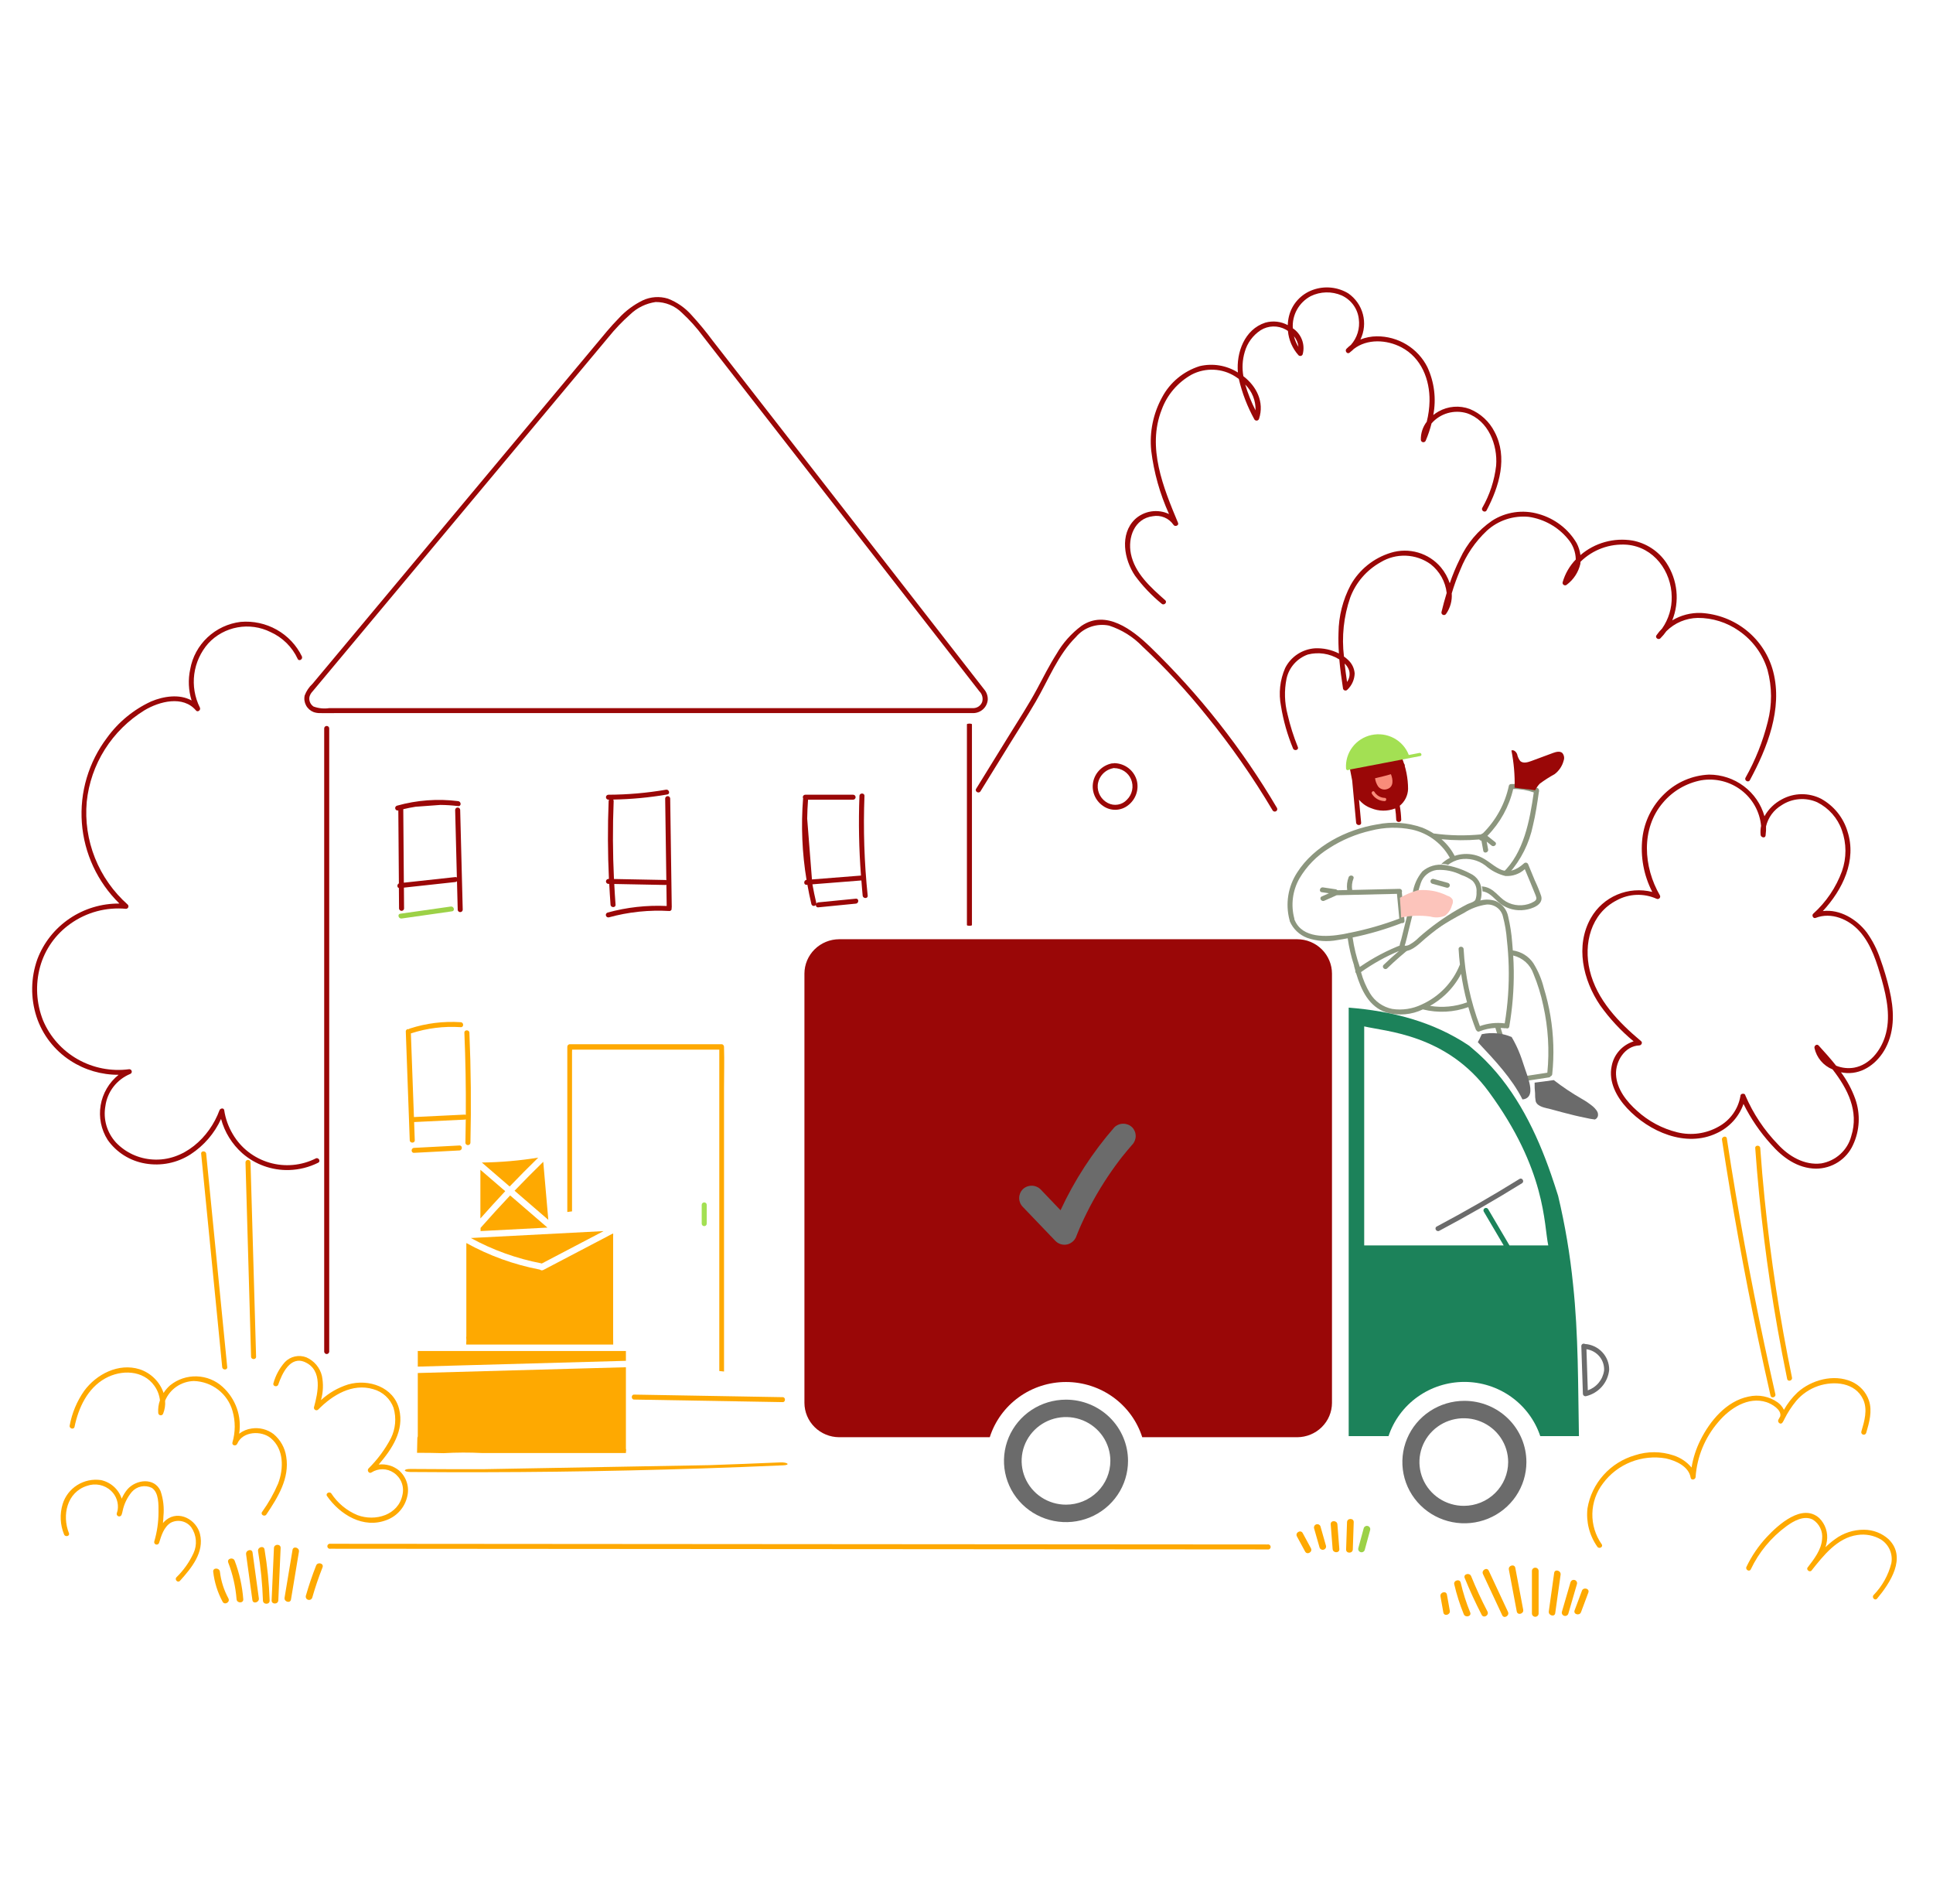 <svg width="333" height="328" viewBox="0 0 333 328" fill="none" xmlns="http://www.w3.org/2000/svg">
<path d="M42.393 267.698L43.48 275.593C43.58 276.316 44.692 276.009 44.593 275.29L43.506 267.395C43.407 266.673 42.295 266.98 42.399 267.698H42.393Z" fill="#FEA901"/>
<path d="M44.459 267.172C44.922 269.986 45.202 272.825 45.298 275.674C45.322 276.406 46.476 276.409 46.452 275.674C46.349 272.724 46.055 269.783 45.572 266.87C45.453 266.148 44.341 266.454 44.459 267.172Z" fill="#FEA901"/>
<path d="M47.193 266.622L46.793 275.637C46.761 276.369 47.914 276.367 47.947 275.637L48.346 266.622C48.379 265.889 47.225 265.891 47.193 266.622Z" fill="#FEA901"/>
<path d="M50.391 266.953L49.023 275.182C48.903 275.899 50.02 276.208 50.13 275.485L51.499 267.256C51.619 266.538 50.502 266.23 50.392 266.953H50.391Z" fill="#FEA901"/>
<path d="M54.457 269.644C53.778 271.367 53.184 273.12 52.675 274.901C52.65 275.041 52.678 275.185 52.755 275.305C52.831 275.426 52.951 275.513 53.089 275.551C53.228 275.589 53.376 275.575 53.505 275.51C53.633 275.446 53.732 275.337 53.783 275.204C54.291 273.424 54.885 271.672 55.565 269.947C55.835 269.263 54.719 268.963 54.458 269.644H54.457Z" fill="#FEA901"/>
<path d="M39.314 269.117C40.096 271.147 40.581 273.276 40.754 275.441C40.81 276.168 41.966 276.174 41.908 275.441C41.736 273.175 41.239 270.944 40.429 268.816C40.169 268.136 39.054 268.43 39.322 269.117H39.314Z" fill="#FEA901"/>
<path d="M36.729 270.709C36.935 272.517 37.484 274.27 38.349 275.876C38.698 276.524 39.695 275.949 39.346 275.301C38.573 273.874 38.077 272.317 37.884 270.709C37.799 269.99 36.644 269.981 36.73 270.709H36.729Z" fill="#FEA901"/>
<path d="M252.324 271.783C253.202 273.942 254.176 276.059 255.249 278.133C255.588 278.789 256.578 278.21 256.246 277.558C255.212 275.575 254.276 273.55 253.438 271.48C253.164 270.808 252.048 271.102 252.324 271.783Z" fill="#FEA901"/>
<path d="M255.471 271.106L258.785 278.201C259.095 278.866 260.09 278.287 259.782 277.626L256.469 270.531C256.158 269.866 255.163 270.444 255.472 271.106H255.471Z" fill="#FEA901"/>
<path d="M259.933 270.34L261.295 277.556C261.43 278.275 262.544 277.97 262.403 277.253L261.042 270.037C260.905 269.318 259.793 269.623 259.934 270.34H259.933Z" fill="#FEA901"/>
<path d="M263.906 270.555V277.925C263.913 278.072 263.976 278.21 264.084 278.312C264.191 278.413 264.334 278.47 264.483 278.47C264.631 278.47 264.774 278.413 264.882 278.312C264.989 278.21 265.053 278.072 265.059 277.925V270.554C265.053 270.408 264.989 270.269 264.882 270.168C264.774 270.066 264.631 270.01 264.483 270.01C264.334 270.01 264.191 270.066 264.084 270.168C263.976 270.269 263.913 270.408 263.906 270.554V270.555Z" fill="#FEA901"/>
<path d="M267.738 270.914L266.813 277.538C266.713 278.256 267.825 278.565 267.921 277.841L268.847 271.217C268.947 270.499 267.836 270.189 267.739 270.914H267.738Z" fill="#FEA901"/>
<path d="M270.567 272.466L269.072 277.605C269.031 277.751 269.051 277.906 269.127 278.038C269.203 278.169 269.328 278.265 269.476 278.305C269.623 278.345 269.781 278.326 269.914 278.251C270.047 278.176 270.145 278.052 270.185 277.907L271.68 272.768C271.703 272.629 271.673 272.487 271.596 272.369C271.519 272.251 271.401 272.165 271.264 272.127C271.127 272.09 270.98 272.103 270.853 272.166C270.725 272.228 270.626 272.335 270.573 272.465L270.567 272.466Z" fill="#FEA901"/>
<path d="M272.52 273.989L271.257 277.369C271 278.057 272.115 278.353 272.365 277.671L273.628 274.292C273.885 273.603 272.769 273.308 272.515 273.989H272.52Z" fill="#FEA901"/>
<path d="M250.532 272.896C250.937 274.644 251.483 276.358 252.163 278.021C252.439 278.691 253.556 278.398 253.271 277.718C252.589 276.055 252.044 274.342 251.639 272.593C251.473 271.878 250.361 272.181 250.526 272.896H250.532Z" fill="#FEA901"/>
<path d="M248.151 274.954L248.647 277.727C248.776 278.448 249.888 278.143 249.76 277.425L249.264 274.651C249.135 273.93 248.022 274.235 248.156 274.954H248.151Z" fill="#FEA901"/>
<path d="M223.422 264.627L224.835 267.234C225.187 267.881 226.182 267.306 225.832 266.66L224.419 264.053C224.068 263.406 223.072 263.981 223.422 264.627Z" fill="#FEA901"/>
<path d="M226.363 263.18L227.329 266.569C227.379 266.702 227.479 266.811 227.607 266.875C227.736 266.94 227.884 266.954 228.022 266.916C228.161 266.878 228.28 266.791 228.357 266.67C228.434 266.55 228.462 266.406 228.436 266.266L227.471 262.877C227.419 262.746 227.319 262.64 227.191 262.577C227.064 262.515 226.917 262.501 226.78 262.539C226.643 262.576 226.525 262.662 226.448 262.781C226.371 262.899 226.341 263.041 226.364 263.18H226.363Z" fill="#FEA901"/>
<path d="M229.242 262.548L229.574 266.805C229.631 267.531 230.785 267.536 230.728 266.805L230.396 262.548C230.34 261.821 229.185 261.815 229.242 262.548Z" fill="#FEA901"/>
<path d="M232.054 262.17L231.896 266.872C231.872 267.605 233.025 267.604 233.05 266.872L233.207 262.17C233.233 261.437 232.079 261.438 232.054 262.17Z" fill="#FEA901"/>
<path d="M234.943 263.165L233.986 266.692C233.96 266.832 233.988 266.977 234.065 267.097C234.141 267.217 234.261 267.305 234.399 267.343C234.538 267.381 234.686 267.366 234.815 267.302C234.943 267.238 235.042 267.128 235.093 266.995L236.051 263.468C236.074 263.33 236.044 263.187 235.967 263.069C235.89 262.951 235.772 262.865 235.635 262.827C235.498 262.79 235.351 262.804 235.224 262.866C235.096 262.928 234.997 263.035 234.944 263.165H234.943Z" fill="#9CD147"/>
<path d="M219.994 139.169C213.992 128.975 206.628 119.624 198.099 111.369C195.088 108.482 190.54 104.936 186.325 107.782C184.57 109.085 183.103 110.729 182.016 112.613C180.772 114.57 179.735 116.644 178.641 118.684C177.177 121.409 175.472 124.007 173.848 126.64C171.951 129.712 170.056 132.784 168.161 135.856C167.87 136.328 168.618 136.757 168.908 136.294L173.858 128.271C175.391 125.787 176.982 123.328 178.451 120.806C180.625 117.074 182.243 112.799 185.365 109.699C186.047 108.895 186.937 108.29 187.941 107.948C188.944 107.605 190.023 107.537 191.062 107.752C193.252 108.462 195.228 109.698 196.813 111.349C200.793 115.076 204.498 119.079 207.898 123.328C212.081 128.469 215.874 133.907 219.247 139.599C219.309 139.689 219.403 139.752 219.51 139.776C219.617 139.8 219.729 139.783 219.824 139.728C219.919 139.674 219.989 139.586 220.021 139.482C220.052 139.378 220.043 139.266 219.994 139.169Z" fill="#9A0707"/>
<path d="M55.849 125.441V232.807C55.855 232.916 55.903 233.019 55.983 233.095C56.064 233.17 56.171 233.213 56.282 233.213C56.393 233.213 56.5 233.17 56.58 233.095C56.661 233.019 56.709 232.916 56.714 232.807V125.441C56.709 125.332 56.661 125.229 56.58 125.153C56.5 125.078 56.393 125.035 56.282 125.035C56.171 125.035 56.064 125.078 55.983 125.153C55.903 125.229 55.855 125.332 55.849 125.441Z" fill="#9A0707"/>
<path d="M166.572 124.759V159.326C166.572 159.5 167.438 159.5 167.438 159.326V124.759C167.438 124.585 166.572 124.584 166.572 124.759Z" fill="#9A0707"/>
<path d="M169.53 118.721C168.852 117.846 168.167 116.971 167.486 116.097L159.379 105.685L143.096 84.772L126.878 63.947L122.789 58.699C121.653 57.164 120.435 55.688 119.142 54.279C118.036 53.019 116.636 52.043 115.064 51.436C113.627 50.993 112.075 51.101 110.716 51.739C109.151 52.505 107.746 53.556 106.576 54.836C105.192 56.238 103.955 57.773 102.699 59.282L94.149 69.516C88.498 76.281 82.847 83.045 77.196 89.809L60.249 110.101L55.973 115.219L53.836 117.777C53.235 118.335 52.773 119.023 52.488 119.787C52.358 120.368 52.442 120.977 52.727 121.502C53.011 122.028 53.476 122.436 54.038 122.652C54.395 122.771 54.77 122.828 55.146 122.823C56.032 122.837 56.907 122.823 57.788 122.823H167.667C168.299 122.815 168.905 122.574 169.366 122.148C169.827 121.722 170.111 121.141 170.161 120.519C170.188 119.863 169.963 119.22 169.53 118.721ZM169.198 120.907C169.081 121.217 168.872 121.484 168.598 121.674C168.324 121.863 167.997 121.966 167.663 121.968H56.693C55.79 122.101 54.868 122.005 54.012 121.691C53.741 121.511 53.53 121.255 53.406 120.956C53.281 120.658 53.249 120.33 53.313 120.013C53.41 119.665 53.594 119.346 53.848 119.086C54.217 118.644 54.586 118.203 54.955 117.762L59.083 112.821L67.411 102.852L83.995 83.003L100.653 63.064C102.036 61.408 103.413 59.748 104.803 58.096C105.95 56.674 107.215 55.349 108.587 54.135C109.78 52.992 111.309 52.252 112.955 52.019C113.787 52.014 114.611 52.173 115.381 52.486C116.15 52.798 116.849 53.258 117.437 53.839C118.806 55.096 120.048 56.481 121.145 57.975C122.48 59.685 123.813 61.398 125.143 63.114L133.111 73.344L148.972 93.715L164.906 114.176L168.712 119.065C168.955 119.3 169.128 119.596 169.213 119.921C169.299 120.246 169.292 120.588 169.196 120.91L169.198 120.907Z" fill="#9A0707"/>
<path d="M123.915 236.14C124.185 236.177 124.456 236.2 124.729 236.226V187.454C124.729 185.118 124.805 182.76 124.729 180.424C124.729 180.391 124.729 180.357 124.729 180.323C124.731 180.215 124.696 180.109 124.628 180.023C124.622 180.012 124.615 180.001 124.607 179.991C124.599 179.983 124.59 179.975 124.581 179.968C124.549 179.931 124.509 179.902 124.464 179.882C124.419 179.861 124.37 179.851 124.321 179.851H98.138C98.022 179.863 97.914 179.918 97.838 180.006C97.762 180.094 97.724 180.208 97.731 180.323V208.75C98.003 208.717 98.273 208.674 98.545 208.641V181.198C98.545 181.07 98.554 180.931 98.558 180.792H123.914L123.915 236.14Z" fill="#FEA901"/>
<path d="M195.853 134.491C195.634 133.629 195.131 132.863 194.425 132.312C193.718 131.761 192.847 131.456 191.947 131.444C191.879 131.445 191.812 131.462 191.752 131.494C191.688 131.477 191.62 131.473 191.555 131.483C190.764 131.638 190.038 132.019 189.465 132.579C188.892 133.138 188.498 133.851 188.332 134.629C188.166 135.408 188.235 136.217 188.531 136.957C188.827 137.697 189.336 138.335 189.996 138.791C190.627 139.249 191.394 139.49 192.177 139.475C192.96 139.461 193.717 139.192 194.33 138.711C194.966 138.225 195.448 137.569 195.718 136.821C195.988 136.073 196.035 135.265 195.853 134.491ZM194.135 137.741C193.729 138.184 193.184 138.48 192.587 138.582C191.991 138.685 191.377 138.588 190.842 138.307C190.28 138.013 189.816 137.563 189.508 137.013C189.2 136.463 189.061 135.836 189.108 135.209C189.175 134.505 189.473 133.841 189.956 133.317C190.439 132.794 191.081 132.44 191.785 132.308C191.809 132.301 191.832 132.292 191.855 132.281C191.885 132.29 191.916 132.296 191.947 132.298C192.568 132.303 193.175 132.489 193.691 132.831C194.207 133.174 194.61 133.658 194.85 134.224C195.097 134.814 195.161 135.464 195.033 136.09C194.906 136.716 194.594 137.291 194.135 137.741Z" fill="#9A0707"/>
<path d="M134.838 240.643L114.928 240.299L109.226 240.202C108.714 240.193 108.714 241.047 109.226 241.056L129.136 241.398L134.838 241.497C135.356 241.502 135.356 240.648 134.838 240.643Z" fill="#FEA901"/>
<path d="M134.403 251.879C130.333 252.057 126.251 252.215 122.157 252.353L83.36 253.044C79.151 253.053 74.939 253.041 70.726 253.008C69.418 252.997 69.419 253.52 70.726 253.531C87.498 253.665 104.303 253.462 120.95 252.918C125.629 252.765 130.293 252.586 134.942 252.382C136.229 252.326 135.688 251.822 134.403 251.879Z" fill="#FEA901"/>
<path d="M120.884 207.523V210.755C120.884 210.869 120.93 210.977 121.011 211.058C121.092 211.138 121.203 211.183 121.317 211.183C121.432 211.183 121.542 211.138 121.624 211.058C121.705 210.977 121.75 210.869 121.75 210.755V207.523C121.75 207.41 121.705 207.301 121.624 207.221C121.542 207.141 121.432 207.096 121.317 207.096C121.203 207.096 121.092 207.141 121.011 207.221C120.93 207.301 120.884 207.41 120.884 207.523Z" fill="#A3E053"/>
<path d="M80.864 177.872C80.841 177.326 79.978 177.326 79.998 177.872C80.197 182.588 80.279 187.306 80.246 192.025C80.182 191.991 80.109 191.974 80.036 191.978L71.308 192.397C71.132 187.591 70.958 182.785 70.784 177.979C70.797 177.979 70.808 177.979 70.821 177.979C73.575 177.082 76.478 176.721 79.371 176.916C79.925 176.953 79.925 176.099 79.371 176.062C76.4 175.863 73.419 176.235 70.591 177.155C70.525 177.177 70.466 177.215 70.418 177.264C70.357 177.247 70.292 177.244 70.23 177.256C70.167 177.267 70.109 177.294 70.059 177.333C70.009 177.372 69.969 177.422 69.942 177.479C69.916 177.536 69.903 177.598 69.906 177.661C70.133 183.904 70.36 190.147 70.586 196.39C70.606 196.937 71.472 196.937 71.453 196.39C71.414 195.346 71.377 194.302 71.342 193.258L80.039 192.84C80.109 192.837 80.178 192.817 80.239 192.781C80.225 194.131 80.207 195.481 80.177 196.826C80.182 196.936 80.23 197.039 80.311 197.114C80.391 197.19 80.498 197.232 80.609 197.232C80.72 197.232 80.827 197.19 80.907 197.114C80.988 197.039 81.036 196.936 81.041 196.826C81.189 190.507 81.129 184.189 80.864 177.872Z" fill="#FEA901"/>
<path d="M79.144 197.295L71.33 197.706C70.776 197.735 70.776 198.59 71.33 198.56L79.144 198.15C79.699 198.121 79.703 197.267 79.144 197.295Z" fill="#FEA901"/>
<path d="M79.276 139.509C79.276 139.396 79.23 139.287 79.149 139.207C79.068 139.127 78.958 139.082 78.843 139.082C78.728 139.082 78.618 139.127 78.537 139.207C78.456 139.287 78.41 139.396 78.41 139.509L78.706 151.134C78.668 151.105 78.626 151.084 78.58 151.072C78.535 151.06 78.487 151.057 78.441 151.064L69.571 152.03C69.539 147.811 69.507 143.592 69.473 139.373C70.169 139.203 70.87 139.063 71.578 138.952L75.871 138.637C76.896 138.645 77.92 138.713 78.937 138.84C79.491 138.91 79.482 138.055 78.937 137.985C75.407 137.538 71.821 137.804 68.398 138.765C68.287 138.794 68.192 138.865 68.135 138.963C68.077 139.061 68.061 139.177 68.091 139.286C68.12 139.396 68.192 139.489 68.292 139.546C68.391 139.603 68.508 139.618 68.619 139.589C68.651 143.778 68.683 147.967 68.717 152.156C68.374 152.322 68.374 152.862 68.717 152.948L68.744 156.476C68.75 156.585 68.798 156.688 68.879 156.764C68.959 156.839 69.066 156.882 69.177 156.882C69.288 156.882 69.395 156.839 69.475 156.764C69.556 156.688 69.604 156.585 69.609 156.476C69.601 155.279 69.591 154.081 69.582 152.883L78.443 151.918C78.552 151.906 78.652 151.855 78.724 151.774L78.85 156.694C78.855 156.804 78.903 156.907 78.984 156.983C79.064 157.058 79.171 157.1 79.282 157.1C79.393 157.1 79.5 157.058 79.581 156.983C79.661 156.907 79.709 156.804 79.715 156.694L79.276 139.509Z" fill="#9A0707"/>
<path d="M77.647 156.139L68.96 157.376C68.407 157.454 68.645 158.278 69.191 158.2L77.877 156.963C78.43 156.885 78.201 156.061 77.647 156.139Z" fill="#9CD147"/>
<path d="M115.724 156.256L115.455 137.528C115.449 137.419 115.401 137.316 115.32 137.24C115.24 137.165 115.133 137.122 115.022 137.122C114.911 137.122 114.804 137.165 114.724 137.24C114.643 137.316 114.595 137.419 114.59 137.528C114.657 142.22 114.725 146.912 114.791 151.604C114.738 151.58 114.681 151.567 114.623 151.567L105.768 151.396C105.554 146.924 105.537 142.449 105.717 137.969C105.722 137.876 105.692 137.785 105.632 137.713C108.759 137.66 111.878 137.367 114.959 136.838C115.507 136.744 115.275 135.92 114.729 136.015C111.45 136.579 108.128 136.869 104.799 136.881C104.688 136.887 104.583 136.934 104.507 137.014C104.43 137.093 104.388 137.198 104.388 137.308C104.388 137.418 104.43 137.523 104.507 137.603C104.583 137.682 104.688 137.729 104.799 137.735H104.943C104.887 137.803 104.856 137.886 104.852 137.973C104.672 142.443 104.689 146.913 104.902 151.384H104.8C104.689 151.39 104.585 151.437 104.508 151.517C104.432 151.596 104.389 151.701 104.389 151.811C104.389 151.921 104.432 152.026 104.508 152.106C104.585 152.185 104.689 152.233 104.8 152.238H104.955C105.019 153.434 105.087 154.63 105.177 155.825C105.219 156.372 106.084 156.372 106.042 155.825C105.95 154.636 105.882 153.445 105.82 152.254L114.621 152.424C114.682 152.426 114.743 152.415 114.8 152.391L114.853 156.043C111.424 155.885 107.991 156.266 104.683 157.173C104.572 157.204 104.478 157.276 104.421 157.375C104.364 157.473 104.35 157.59 104.38 157.699C104.411 157.809 104.484 157.901 104.584 157.957C104.684 158.013 104.802 158.028 104.913 157.998C106.555 157.546 108.231 157.227 109.925 157.044L110.182 157.017C111.878 156.845 113.586 156.808 115.288 156.908C115.351 156.912 115.414 156.902 115.471 156.878C115.529 156.853 115.579 156.816 115.619 156.768C115.658 156.72 115.686 156.663 115.698 156.603C115.711 156.542 115.709 156.48 115.692 156.42C115.713 156.368 115.724 156.312 115.724 156.256Z" fill="#9A0707"/>
<path d="M148.923 137.084C148.944 136.538 148.079 136.538 148.058 137.084C147.885 141.659 147.973 146.24 148.321 150.805L139.876 151.471L139.055 141C139.076 139.906 139.121 138.822 139.204 137.734H146.986C147.097 137.728 147.201 137.681 147.278 137.601C147.355 137.522 147.397 137.416 147.397 137.307C147.397 137.197 147.355 137.092 147.278 137.012C147.201 136.933 147.097 136.885 146.986 136.88H138.726C138.653 136.881 138.581 136.901 138.517 136.937C138.454 136.974 138.401 137.026 138.364 137.088C138.327 137.151 138.307 137.222 138.305 137.294C138.304 137.367 138.321 137.438 138.356 137.502C138.356 137.513 138.348 137.521 138.348 137.531C137.978 142.21 138.177 146.916 138.941 151.548C138.411 151.61 138.411 152.44 138.96 152.398L139.092 152.387C139.292 153.506 139.515 154.622 139.782 155.73C139.804 155.809 139.85 155.879 139.912 155.933C139.975 155.987 140.051 156.022 140.134 156.033C140.216 156.045 140.299 156.033 140.374 155.998C140.45 155.964 140.513 155.909 140.557 155.839C140.544 155.896 140.546 155.955 140.561 156.011C140.576 156.067 140.605 156.119 140.645 156.162C140.684 156.205 140.734 156.238 140.789 156.258C140.845 156.278 140.904 156.284 140.963 156.277L147.439 155.639C147.993 155.586 147.993 154.731 147.439 154.785L140.963 155.423C140.892 155.429 140.824 155.452 140.764 155.49C140.705 155.528 140.656 155.58 140.621 155.641C140.628 155.593 140.626 155.544 140.616 155.496C140.362 154.441 140.15 153.378 139.957 152.312L148.392 151.646C148.463 152.521 148.526 153.396 148.613 154.262C148.67 154.808 149.536 154.808 149.478 154.262C148.886 148.556 148.701 142.816 148.923 137.084Z" fill="#9A0707"/>
<path d="M82.787 211.785V212.035L94.307 211.436L87.883 205.897C86.151 207.731 84.453 209.595 82.787 211.488C82.786 211.586 82.791 211.687 82.787 211.785Z" fill="#FEA901"/>
<path d="M93.587 200.103C91.915 201.743 90.264 203.396 88.646 205.089L94.458 210.1L93.587 200.103Z" fill="#FEA901"/>
<path d="M92.725 199.387C89.513 199.907 86.265 200.189 83.01 200.23L87.798 204.358C89.408 202.67 91.058 201.02 92.725 199.387Z" fill="#FEA901"/>
<path d="M82.757 201.479V209.866C84.163 208.282 85.582 206.71 87.035 205.165L82.757 201.479Z" fill="#FEA901"/>
<path d="M105.625 212.803C105.628 212.77 105.635 212.736 105.644 212.704C105.633 212.616 105.621 212.53 105.611 212.442L93.615 218.729C93.516 218.785 93.402 218.808 93.289 218.796C93.176 218.783 93.07 218.736 92.986 218.66C92.97 218.66 92.957 218.66 92.941 218.66C88.52 217.811 84.265 216.27 80.336 214.095V230.183C80.334 230.231 80.325 230.278 80.31 230.324C80.352 230.662 80.355 231.005 80.318 231.344C80.318 231.41 80.318 231.475 80.325 231.541C80.325 231.557 80.317 231.568 80.316 231.583H105.636V230.897C105.631 230.876 105.628 230.855 105.625 230.834V212.803Z" fill="#FEA901"/>
<path d="M93.239 217.592C93.269 217.601 93.298 217.612 93.326 217.627L103.984 212.041L81.114 213.232C84.9 215.302 88.991 216.774 93.239 217.592Z" fill="#FEA901"/>
<path d="M107.867 249.717C107.841 249.654 107.827 249.586 107.826 249.517V235.491L99.798 235.71L71.972 236.484V247.343C71.972 247.433 71.948 247.522 71.901 247.601C71.888 248.475 71.865 249.35 71.843 250.225C73.369 250.225 74.892 250.246 76.413 250.288C78.634 250.159 80.861 250.152 83.083 250.266H107.822C107.844 250.086 107.857 249.902 107.867 249.717Z" fill="#FEA901"/>
<path d="M71.952 232.693C71.962 232.725 71.969 232.757 71.972 232.79V235.381L79.559 235.168L107.826 234.382V232.693H71.952Z" fill="#FEA901"/>
<path d="M68.71 253.242C68.228 252.856 67.672 252.569 67.075 252.399C66.479 252.228 65.854 252.177 65.237 252.248C67.549 249.558 69.667 246.376 68.763 242.715C67.828 238.903 63.519 237.436 59.982 238.451C58.237 238.996 56.637 239.917 55.298 241.148C55.683 239.787 55.737 238.356 55.456 236.97C55.287 236.271 54.956 235.62 54.491 235.067C54.025 234.514 53.437 234.075 52.771 233.783C52.145 233.543 51.461 233.491 50.806 233.635C50.15 233.779 49.553 234.112 49.089 234.592C48.153 235.643 47.474 236.892 47.105 238.243C46.927 238.764 47.762 238.989 47.94 238.469C48.579 236.604 50.012 233.44 52.581 234.627C55.613 236.027 54.775 239.859 54.093 242.367C54.07 242.457 54.078 242.552 54.115 242.638C54.152 242.723 54.216 242.795 54.297 242.841C54.378 242.888 54.473 242.907 54.566 242.897C54.66 242.886 54.747 242.846 54.816 242.782C57.253 240.301 60.686 238.184 64.302 239.267C65.106 239.486 65.844 239.894 66.453 240.456C67.062 241.018 67.524 241.717 67.8 242.494C68.308 244.235 68.142 246.1 67.336 247.728C66.325 249.647 65.024 251.403 63.478 252.935C63.168 253.276 63.58 253.901 64.003 253.606C64.572 253.24 65.239 253.048 65.919 253.057C66.598 253.065 67.26 253.274 67.82 253.655C68.429 254.062 68.9 254.642 69.171 255.317C69.441 255.993 69.5 256.733 69.338 257.442C68.655 260.955 64.633 262.12 61.553 260.949C59.722 260.183 58.166 258.893 57.085 257.246C56.771 256.796 56.021 257.223 56.338 257.677C58.578 260.89 62.606 263.362 66.617 261.8C67.491 261.471 68.27 260.934 68.885 260.238C69.5 259.542 69.932 258.707 70.144 257.807C70.357 256.99 70.336 256.13 70.082 255.324C69.829 254.518 69.354 253.797 68.71 253.242Z" fill="#FEA901"/>
<path d="M265.505 154.338C265.192 153.42 264.825 152.52 264.405 151.644C264.027 150.724 263.647 149.804 263.268 148.885C263.245 148.814 263.205 148.751 263.151 148.7C263.097 148.649 263.031 148.613 262.959 148.594C262.887 148.575 262.811 148.574 262.739 148.592C262.666 148.61 262.599 148.646 262.545 148.696C261.344 149.789 259.886 150.471 258.323 149.669C257.105 149.04 256.133 148.029 254.845 147.51C253.737 147.075 252.524 146.969 251.355 147.204C250.186 147.44 249.112 148.007 248.265 148.836C248.405 148.805 248.548 148.79 248.692 148.79C248.93 148.806 249.164 148.855 249.388 148.934C249.411 148.942 249.431 148.955 249.453 148.962C250.052 148.501 250.749 148.177 251.491 148.016C252.256 147.881 253.041 147.904 253.796 148.085C254.55 148.265 255.259 148.599 255.876 149.064C256.863 149.94 258.052 150.563 259.339 150.879C259.948 150.916 260.557 150.831 261.132 150.629C261.706 150.427 262.233 150.112 262.68 149.703C263.312 151.22 263.961 152.732 264.563 154.263C264.753 154.754 264.72 154.998 264.267 155.282C263.948 155.476 263.603 155.627 263.242 155.728C262.524 155.938 261.765 155.98 261.027 155.853C260.28 155.727 259.576 155.423 258.977 154.966C258.37 154.497 257.869 153.909 257.259 153.444C256.716 153.005 256.053 152.736 255.355 152.67C255.335 152.669 255.316 152.669 255.296 152.67C255.349 152.956 255.382 153.245 255.397 153.535C255.444 153.535 255.492 153.541 255.538 153.549C255.902 153.624 256.247 153.773 256.551 153.986C257.267 154.464 257.813 155.155 258.498 155.674C259.089 156.11 259.76 156.428 260.475 156.607C261.19 156.787 261.933 156.826 262.663 156.722C263.836 156.565 265.933 155.881 265.505 154.338Z" fill="#8C967E"/>
<path d="M267.1 175.013C266.827 173.371 266.444 171.748 265.953 170.156C265.579 168.646 264.967 167.203 264.141 165.88C263.741 165.293 263.221 164.795 262.613 164.419C262.006 164.043 261.325 163.798 260.615 163.7C260.579 163.24 260.551 162.779 260.504 162.318C260.391 160.821 260.162 159.334 259.818 157.871C259.706 157.277 259.446 156.72 259.063 156.249C258.68 155.778 258.185 155.408 257.622 155.171C256.598 154.844 255.491 154.876 254.488 155.261C254.475 155.29 254.46 155.319 254.444 155.347C254.068 155.635 253.644 155.857 253.191 156.003C252.142 156.539 251.118 157.119 250.12 157.743C248.124 158.991 246.243 160.409 244.497 161.981C244.085 162.394 243.617 162.749 243.106 163.037C242.795 163.191 242.119 163.445 241.777 163.262C241.512 163.122 241.534 162.914 241.607 162.67C239.005 163.661 236.536 164.962 234.254 166.545C233.676 164.897 233.262 163.197 233.016 161.47C235.906 160.877 238.739 160.044 241.487 158.982C241.546 158.999 241.608 159.001 241.668 158.988C241.729 158.976 241.785 158.949 241.832 158.909C241.879 158.87 241.915 158.82 241.938 158.764C241.961 158.707 241.969 158.646 241.962 158.586C241.807 156.959 241.652 155.332 241.498 153.705C241.498 153.695 241.491 153.689 241.49 153.679C241.52 153.616 241.533 153.546 241.527 153.476C241.522 153.407 241.499 153.34 241.461 153.281C241.422 153.223 241.37 153.175 241.307 153.142C241.245 153.11 241.175 153.093 241.105 153.094L232.944 153.282C232.837 152.618 232.913 151.938 233.166 151.314C233.367 150.8 232.53 150.578 232.332 151.087C232.061 151.79 231.975 152.551 232.082 153.296L230.484 153.332C230.441 153.315 230.394 153.304 230.347 153.299C230.29 153.228 230.208 153.182 230.117 153.17L227.918 152.842C227.373 152.762 227.143 153.584 227.688 153.667L228.939 153.853L227.691 154.406C227.184 154.631 227.623 155.367 228.127 155.144L230.277 154.192L240.655 153.953L241.06 158.217C238.281 159.269 235.417 160.089 232.499 160.67C232.42 160.664 232.341 160.68 232.27 160.716C231.962 160.776 231.655 160.848 231.345 160.903C228.555 161.393 224.367 161.653 223.038 158.475C223.025 158.452 223.01 158.43 222.993 158.41C223.002 158.35 222.998 158.289 222.982 158.23C222.352 155.909 222.658 153.438 223.836 151.335C225.088 149.196 226.852 147.394 228.975 146.087C231.171 144.671 233.602 143.648 236.157 143.065C238.477 142.469 240.905 142.407 243.252 142.885C244.694 143.203 246.044 143.837 247.203 144.74C248.362 145.643 249.3 146.793 249.947 148.103C250.213 147.972 250.489 147.863 250.772 147.775C250.201 146.537 249.366 145.436 248.324 144.546C250.488 144.757 252.667 144.771 254.834 144.588C254.875 144.648 254.931 144.698 254.995 144.734C255.06 144.769 255.132 144.789 255.206 144.792C255.313 145.375 255.42 145.956 255.527 146.534C255.626 147.074 256.461 146.846 256.361 146.307C256.279 145.858 256.196 145.41 256.113 144.961L256.957 145.637C257.386 145.981 258.002 145.38 257.57 145.033L256.235 143.964C258.432 141.724 259.969 138.935 260.68 135.897C261.888 135.886 263.088 136.085 264.225 136.487C263.52 141.367 262.516 146.874 258.873 150.327C259.122 150.405 259.381 150.452 259.642 150.468C259.74 150.468 259.835 150.468 259.931 150.458C262.025 148.098 263.457 145.238 264.085 142.163C264.543 140.275 264.827 138.351 265.101 136.43C265.142 136.335 265.153 136.228 265.131 136.126C265.128 136.055 265.11 135.984 265.075 135.921C265.041 135.857 264.993 135.802 264.934 135.76C264.875 135.718 264.807 135.689 264.735 135.677C264.663 135.665 264.589 135.669 264.519 135.689C263.184 135.205 261.766 134.985 260.345 135.041C260.334 135.041 260.326 135.047 260.315 135.048C260.224 135.042 260.134 135.069 260.063 135.125C259.992 135.181 259.944 135.261 259.93 135.35C259.271 138.448 257.715 141.29 255.452 143.533C255.333 143.555 255.227 143.619 255.152 143.713C252.452 143.976 249.73 143.924 247.042 143.56C247.023 143.56 247.006 143.56 246.988 143.56C246.366 143.162 245.706 142.823 245.019 142.547C242.507 141.66 239.797 141.471 237.183 142C231.93 142.875 226.381 145.711 223.477 150.258C222.691 151.458 222.166 152.808 221.937 154.22C221.708 155.631 221.78 157.075 222.148 158.458C222.155 158.476 222.164 158.494 222.175 158.51C222.167 158.576 222.177 158.642 222.204 158.703C222.484 159.345 222.891 159.926 223.401 160.412C223.911 160.898 224.514 161.278 225.174 161.531C226.862 162.121 228.68 162.251 230.437 161.908C231.016 161.827 231.592 161.712 232.17 161.607C232.397 163.196 232.764 164.763 233.266 166.29C233.262 166.321 233.262 166.353 233.266 166.383C233.337 166.647 233.412 166.915 233.487 167.183C233.468 167.264 233.47 167.349 233.494 167.429C233.517 167.51 233.561 167.583 233.621 167.642C234.485 170.493 235.819 173.443 238.896 174.411C240.972 174.982 243.188 174.784 245.125 173.853C245.136 173.853 245.143 173.864 245.154 173.866C247.736 174.506 250.452 174.365 252.951 173.461C253.325 174.773 253.753 176.063 254.247 177.334C254.279 177.414 254.334 177.483 254.406 177.531C254.45 177.602 254.519 177.654 254.6 177.677C254.681 177.699 254.768 177.69 254.843 177.652C255.725 177.297 256.661 177.091 257.612 177.041C258.507 180.207 259.916 183.209 261.783 185.931C261.826 185.995 261.885 186.046 261.955 186.079C262.025 186.111 262.102 186.124 262.179 186.116C262.228 186.16 262.286 186.193 262.35 186.212C262.414 186.231 262.481 186.235 262.547 186.225L266.837 185.569C266.894 185.563 266.95 185.543 266.998 185.511C267.046 185.479 267.085 185.435 267.111 185.384C267.191 185.357 267.261 185.307 267.313 185.241C267.365 185.175 267.397 185.096 267.405 185.013C267.753 181.681 267.651 178.318 267.1 175.013ZM246.355 173.251C247.306 172.711 248.19 172.063 248.988 171.32C250.094 170.28 251.015 169.064 251.712 167.723C251.958 169.38 252.296 171.022 252.726 172.643C250.692 173.389 248.496 173.598 246.355 173.251ZM254.944 176.732C253.331 172.478 252.385 168.005 252.14 163.47C252.111 162.923 251.246 162.923 251.275 163.47C251.323 164.364 251.405 165.254 251.505 166.142C251.495 166.155 251.486 166.17 251.478 166.184C250.271 169.207 247.927 171.651 244.935 173.005C243.356 173.768 241.578 174.037 239.84 173.775C239.045 173.613 238.294 173.288 237.634 172.823C236.975 172.357 236.42 171.761 236.007 171.072C235.325 169.935 234.805 168.711 234.462 167.434C236.499 165.984 238.694 164.764 241.006 163.797C240.101 164.57 239.213 165.36 238.358 166.188C237.959 166.573 238.571 167.177 238.969 166.791C240.393 165.415 241.889 164.114 243.451 162.892C243.473 162.885 243.494 162.875 243.517 162.867C243.575 162.85 243.629 162.821 243.674 162.781C243.72 162.741 243.756 162.692 243.78 162.637C246.426 160.592 249.251 158.784 252.221 157.233C253.39 156.478 254.714 155.987 256.098 155.796C256.729 155.751 257.357 155.928 257.869 156.296C258.381 156.663 258.746 157.197 258.898 157.804C259.262 159.155 259.496 160.536 259.596 161.93C259.763 163.418 259.866 164.91 259.906 166.407C259.99 169.706 259.76 173.005 259.22 176.261C257.777 176.078 256.311 176.239 254.944 176.732ZM266.562 184.76L262.455 185.388C260.712 182.827 259.384 180.015 258.519 177.051C258.757 177.064 258.995 177.071 259.235 177.106C259.307 177.115 259.381 177.107 259.45 177.083C259.502 177.113 259.561 177.131 259.621 177.134C259.682 177.136 259.742 177.124 259.797 177.099C259.852 177.073 259.899 177.034 259.935 176.986C259.971 176.938 259.995 176.882 260.003 176.823C260.553 173.64 260.813 170.416 260.779 167.188C260.769 166.313 260.733 165.445 260.68 164.575C261.479 164.765 262.217 165.151 262.825 165.697C263.433 166.243 263.891 166.931 264.158 167.699C264.9 169.479 265.471 171.324 265.863 173.21C266.708 177 266.944 180.898 266.562 184.76Z" fill="#8C967E"/>
<path d="M253.256 150.431C251.864 149.689 250.35 149.194 248.784 148.97C248.114 148.879 247.433 148.931 246.785 149.123C246.137 149.315 245.539 149.643 245.032 150.084C244.119 151.179 243.537 152.505 243.351 153.911C242.917 155.66 242.483 157.411 242.048 159.164L241.396 161.788C241.27 162.295 240.903 162.991 241.321 163.448C242.215 164.432 243.935 163.06 244.606 162.464C245.836 161.352 247.13 160.312 248.483 159.35C250.022 158.256 251.641 157.277 253.327 156.421C253.874 156.147 254.576 156.013 254.9 155.445C255.144 154.878 255.256 154.264 255.225 153.649C255.268 152.979 255.102 152.311 254.75 151.736C254.399 151.161 253.877 150.705 253.256 150.431ZM254.174 154.961C253.963 155.38 253.201 155.518 252.805 155.72C251.592 156.342 250.413 157.028 249.274 157.773C248.154 158.502 247.072 159.284 246.027 160.12C245.496 160.544 244.975 160.981 244.466 161.432C243.988 161.926 243.44 162.35 242.84 162.69C242.618 162.815 242.369 162.886 242.114 162.898C241.893 162.873 242.029 162.768 242.096 162.537C242.318 161.789 242.477 161.02 242.665 160.263C243.019 158.836 243.373 157.409 243.727 155.983C243.992 154.67 244.337 153.374 244.759 152.102C244.957 151.51 245.318 150.984 245.803 150.584C246.288 150.185 246.877 149.927 247.503 149.841C248.979 149.746 250.454 150.049 251.769 150.716C252.448 150.936 253.084 151.267 253.653 151.693C253.909 151.947 254.106 152.254 254.229 152.591C254.352 152.929 254.397 153.289 254.361 153.646C254.388 154.092 254.324 154.539 254.174 154.961Z" fill="#8C967E"/>
<path d="M263.381 186.146C263.216 185.508 262.993 184.882 262.771 184.255C262.464 183.387 262.21 182.506 261.877 181.648C261.475 180.597 260.985 179.581 260.413 178.61C258.791 177.934 256.997 177.765 255.274 178.126C255.264 178.136 255.255 178.148 255.249 178.16C255.049 178.617 254.828 179.066 254.584 179.508C254.592 179.515 254.601 179.517 254.608 179.525C257.526 182.635 260.471 185.757 262.282 189.365C262.412 189.341 262.542 189.321 262.671 189.293C264.065 188.846 263.622 187.069 263.381 186.146Z" fill="#6B6B6B"/>
<path d="M269.13 129.681C268.714 129.325 268.075 129.497 267.559 129.681L263.755 131.091C263.139 131.318 262.368 131.519 261.889 131.076C261.625 130.728 261.444 130.326 261.358 129.9C261.201 129.493 260.78 129.089 260.375 129.256C260.795 131.367 260.98 133.516 260.928 135.666C262.098 135.869 263.312 135.885 264.459 136.117C264.667 135.703 264.934 135.321 265.252 134.982C266.064 134.376 266.919 133.828 267.81 133.342C268.582 132.759 269.132 131.936 269.371 131.006C269.455 130.784 269.476 130.544 269.434 130.311C269.391 130.078 269.286 129.861 269.13 129.681Z" fill="#9A0707"/>
<path d="M241.5 130.503C241.467 130.409 241.409 130.326 241.332 130.263C241.339 130.191 241.33 130.118 241.306 130.049C241.282 129.981 241.243 129.918 241.192 129.866C241.14 129.814 241.078 129.773 241.009 129.748C240.94 129.722 240.867 129.711 240.793 129.716C239.464 129.773 238.186 130.144 236.874 130.322C235.504 130.507 234.139 130.706 232.785 130.985C232.704 131 232.627 131.034 232.562 131.085C232.498 131.136 232.447 131.202 232.414 131.277C232.381 131.352 232.367 131.433 232.374 131.515C232.381 131.596 232.408 131.675 232.453 131.743C232.459 131.81 232.477 131.876 232.506 131.937C232.487 132.008 232.485 132.083 232.498 132.156C232.649 132.91 232.788 133.667 232.941 134.42L233.619 141.694C233.669 142.241 234.535 142.241 234.484 141.694L234.115 137.731C234.664 138.401 235.39 138.909 236.212 139.2C237.532 139.748 239.017 139.764 240.349 139.244C240.446 139.88 240.505 140.522 240.525 141.165C240.543 141.711 241.411 141.711 241.39 141.165C241.363 140.363 241.28 139.565 241.141 138.775C241.574 138.421 241.926 137.981 242.172 137.482C242.419 136.984 242.554 136.439 242.57 135.885C242.566 134.04 242.203 132.212 241.5 130.503Z" fill="#9A0707"/>
<path d="M244.524 129.684L242.695 130.035C242.22 128.794 241.308 127.765 240.126 127.133C238.945 126.502 237.572 126.312 236.26 126.597C234.948 126.882 233.784 127.624 232.981 128.687C232.177 129.75 231.788 131.063 231.885 132.385C231.89 132.44 231.91 132.492 231.943 132.535C231.977 132.579 232.022 132.612 232.074 132.632C232.125 132.651 232.181 132.656 232.236 132.645C232.29 132.635 232.34 132.61 232.381 132.572C232.387 132.572 232.392 132.572 232.399 132.572L244.674 130.217C245.027 130.149 244.877 129.616 244.524 129.684Z" fill="#A3E053"/>
<path d="M241.248 133.093C241.085 133.099 240.931 133.168 240.818 133.284C240.706 133.4 240.643 133.554 240.643 133.715C240.643 133.876 240.706 134.031 240.818 134.147C240.931 134.263 241.085 134.331 241.248 134.338C241.41 134.331 241.564 134.263 241.677 134.147C241.789 134.031 241.852 133.876 241.852 133.715C241.852 133.554 241.789 133.4 241.677 133.284C241.564 133.168 241.41 133.099 241.248 133.093Z" fill="#9A0707"/>
<path d="M235.31 134.069C235.148 134.076 234.994 134.144 234.881 134.26C234.768 134.376 234.705 134.531 234.705 134.691C234.705 134.852 234.768 135.007 234.881 135.123C234.994 135.239 235.148 135.307 235.31 135.314C235.473 135.307 235.627 135.239 235.74 135.123C235.852 135.007 235.915 134.852 235.915 134.691C235.915 134.531 235.852 134.376 235.74 134.26C235.627 134.144 235.473 134.076 235.31 134.069Z" fill="#9A0707"/>
<path d="M235.956 132.505C235.239 132.515 234.545 132.763 233.988 133.21C233.617 133.513 234.149 134.033 234.517 133.732C234.93 133.417 235.436 133.245 235.957 133.243C236.437 133.227 236.439 132.488 235.956 132.505Z" fill="#9A0707"/>
<path d="M241.618 131.419C240.866 131.368 240.122 131.603 239.54 132.075C239.182 132.393 239.711 132.914 240.069 132.597C240.513 132.266 241.066 132.11 241.62 132.16C242.1 132.184 242.097 131.448 241.618 131.419Z" fill="#9A0707"/>
<path d="M236.882 134.043C236.947 134.542 237.124 135.02 237.401 135.442C237.578 135.678 237.828 135.85 238.113 135.933C238.397 136.017 238.702 136.007 238.98 135.905C240.132 135.533 239.984 134.265 239.616 133.343C238.717 133.621 237.798 133.824 236.882 134.043Z" fill="#F98C7A"/>
<path d="M238.54 137.425C238.177 137.413 237.822 137.309 237.511 137.124C237.199 136.939 236.94 136.678 236.759 136.367C236.538 136.089 236.139 136.483 236.363 136.76C236.592 137.127 236.912 137.432 237.293 137.645C237.674 137.858 238.103 137.973 238.54 137.98C238.898 137.956 238.9 137.401 238.54 137.425Z" fill="#F98C7A"/>
<path d="M250.256 154.974C250.163 154.803 250.035 154.654 249.879 154.535C249.724 154.417 249.546 154.331 249.356 154.285C247.776 153.489 245.997 153.162 244.233 153.342C243.161 153.651 242.13 154.083 241.162 154.631C241.229 155.766 241.348 156.898 241.366 158.029C243.02 157.686 244.722 157.63 246.396 157.863C247.228 158.101 248.118 158.054 248.92 157.73C249.522 157.274 249.951 156.632 250.139 155.906C250.287 155.618 250.328 155.288 250.256 154.974Z" fill="#FCC4BB"/>
<path d="M274.67 192.808C274.705 192.808 274.743 192.808 274.781 192.808C274.942 192.738 275.078 192.62 275.169 192.471C275.26 192.322 275.303 192.149 275.291 191.975C275.323 191.455 274.785 190.911 274.444 190.598C273.821 190.081 273.151 189.624 272.442 189.23C270.778 188.274 269.183 187.205 267.669 186.031C266.574 186.182 265.48 186.346 264.381 186.468H264.371C264.357 187.071 264.383 187.675 264.448 188.274C264.436 188.742 264.47 189.21 264.551 189.67C264.841 190.654 266.289 190.81 267.122 191.035C268.475 191.401 269.823 191.776 271.186 192.101C271.872 192.265 272.562 192.418 273.254 192.554C273.721 192.665 274.193 192.75 274.67 192.808Z" fill="#6B6B6B"/>
<path d="M246.726 152.205L249.213 152.892C249.324 152.922 249.442 152.907 249.542 152.851C249.642 152.795 249.715 152.703 249.746 152.593C249.776 152.484 249.761 152.367 249.705 152.268C249.648 152.17 249.554 152.097 249.443 152.067L246.957 151.382C246.848 151.357 246.734 151.375 246.638 151.432C246.542 151.488 246.472 151.579 246.443 151.685C246.413 151.791 246.426 151.904 246.479 152.001C246.532 152.098 246.62 152.171 246.726 152.205Z" fill="#8C967E"/>
<path d="M223.47 161.77H144.573C142.985 161.774 141.463 162.399 140.341 163.507C139.218 164.615 138.585 166.117 138.58 167.684V241.627C138.585 243.194 139.217 244.696 140.34 245.804C141.463 246.913 142.985 247.537 144.573 247.542H170.507C171.387 244.783 173.135 242.374 175.497 240.663C177.859 238.953 180.712 238.031 183.641 238.031C186.571 238.031 189.424 238.953 191.786 240.663C194.148 242.374 195.896 244.783 196.775 247.542H223.47C225.058 247.537 226.579 246.912 227.702 245.804C228.825 244.696 229.458 243.194 229.462 241.627V167.684C229.457 166.117 228.824 164.616 227.702 163.507C226.579 162.399 225.058 161.774 223.47 161.77Z" fill="#9A0707"/>
<path d="M195.036 194.16C194.627 193.766 194.078 193.545 193.506 193.545C192.934 193.545 192.385 193.766 191.976 194.16C188.219 198.468 185.096 203.279 182.7 208.448L179.25 204.84C178.842 204.445 178.292 204.223 177.72 204.223C177.148 204.223 176.599 204.445 176.19 204.84C175.795 205.246 175.574 205.787 175.574 206.35C175.574 206.913 175.795 207.454 176.19 207.86L181.846 213.764C182.117 214.031 182.454 214.222 182.824 214.318C183.193 214.414 183.582 214.411 183.951 214.311C184.308 214.204 184.632 214.012 184.896 213.752C185.16 213.492 185.354 213.172 185.463 212.82C185.613 212.438 185.769 212.06 185.927 211.68L185.947 211.634L186.02 211.464C186.103 211.276 186.185 211.089 186.269 210.902C186.583 210.207 186.91 209.519 187.249 208.838C187.969 207.395 188.75 205.985 189.592 204.608C190.418 203.255 191.299 201.939 192.235 200.657C192.461 200.349 192.689 200.043 192.92 199.74C192.96 199.686 193.225 199.346 193.231 199.338L193.452 199.061C193.969 198.42 194.498 197.789 195.038 197.17C195.43 196.764 195.648 196.225 195.648 195.664C195.647 195.104 195.428 194.565 195.036 194.16Z" fill="#6B6B6B"/>
<path d="M270.993 221.23C270.478 216.096 269.619 211.002 268.423 205.98C268.037 204.752 267.637 203.534 267.222 202.327C264.714 195.071 261.253 188.02 255.874 182.626C254.988 181.735 254.049 180.91 253.093 180.111C246.852 175.91 239.653 174.133 232.34 173.551V247.351H239.202C240.108 244.635 241.859 242.271 244.206 240.595C246.552 238.918 249.375 238.016 252.272 238.016C255.169 238.016 257.992 238.918 260.339 240.595C262.686 242.271 264.437 244.635 265.342 247.351H272.005C271.838 238.647 271.93 229.928 270.993 221.23ZM260.037 214.503L256.349 208.237C256.288 208.146 256.194 208.082 256.086 208.057C255.979 208.033 255.866 208.05 255.77 208.105C255.675 208.16 255.604 208.249 255.573 208.354C255.542 208.458 255.553 208.571 255.603 208.668L259.037 214.503H235.012V176.783C238.68 177.658 249.19 178.136 256.449 188.006C266.405 201.542 265.942 210.905 266.723 214.509L260.037 214.503Z" fill="#1C825A"/>
<path d="M247.945 211.989C252.788 209.419 257.539 206.689 262.197 203.796C262.666 203.504 262.233 202.764 261.76 203.058C257.108 205.949 252.357 208.68 247.507 211.251C247.016 211.511 247.451 212.249 247.945 211.989Z" fill="#6B6B6B"/>
<path d="M273.046 231.484C272.983 231.446 272.91 231.425 272.836 231.425C272.761 231.424 272.688 231.443 272.624 231.479C272.559 231.516 272.506 231.569 272.47 231.633C272.433 231.697 272.414 231.769 272.416 231.842C272.507 234.581 272.597 237.32 272.687 240.058C272.689 240.123 272.706 240.187 272.736 240.244C272.766 240.302 272.809 240.353 272.861 240.392C272.914 240.432 272.974 240.459 273.039 240.473C273.104 240.486 273.17 240.485 273.234 240.47C274.298 240.215 275.254 239.638 275.969 238.82C276.683 238.001 277.119 236.982 277.216 235.906C277.219 234.784 276.79 233.704 276.016 232.883C275.241 232.061 274.18 231.561 273.046 231.484ZM273.533 239.465C273.454 237.104 273.377 234.744 273.3 232.384C274.179 232.51 274.979 232.957 275.541 233.636C276.104 234.315 276.388 235.178 276.338 236.054C276.232 236.822 275.915 237.547 275.42 238.149C274.926 238.751 274.273 239.207 273.533 239.468V239.465Z" fill="#6B6B6B"/>
<path d="M183.64 241.071C181.527 241.071 179.461 241.69 177.704 242.849C175.947 244.008 174.577 245.655 173.768 247.582C172.96 249.51 172.748 251.63 173.16 253.676C173.573 255.722 174.59 257.602 176.085 259.077C177.579 260.552 179.483 261.556 181.556 261.963C183.629 262.37 185.777 262.161 187.73 261.363C189.682 260.565 191.351 259.213 192.525 257.478C193.699 255.744 194.326 253.705 194.326 251.619C194.326 248.821 193.2 246.139 191.196 244.161C189.192 242.183 186.474 241.071 183.64 241.071ZM183.64 259.158C182.129 259.158 180.651 258.716 179.394 257.887C178.137 257.058 177.158 255.88 176.579 254.501C176.001 253.123 175.85 251.606 176.144 250.143C176.439 248.679 177.167 247.335 178.236 246.28C179.305 245.225 180.667 244.506 182.149 244.215C183.632 243.924 185.169 244.074 186.565 244.645C187.962 245.216 189.155 246.182 189.995 247.423C190.835 248.664 191.283 250.122 191.283 251.614C191.283 253.615 190.478 255.534 189.045 256.949C187.611 258.363 185.667 259.158 183.64 259.158Z" fill="#6B6B6B"/>
<path d="M252.27 241.275C250.157 241.275 248.091 241.894 246.334 243.053C244.577 244.212 243.208 245.859 242.399 247.786C241.591 249.713 241.38 251.833 241.792 253.879C242.204 255.925 243.222 257.804 244.716 259.279C246.211 260.754 248.114 261.758 250.187 262.165C252.259 262.572 254.408 262.363 256.36 261.564C258.312 260.766 259.981 259.414 261.155 257.68C262.329 255.946 262.955 253.907 262.955 251.821C262.955 250.436 262.679 249.064 262.142 247.785C261.605 246.505 260.818 245.343 259.826 244.363C258.833 243.384 257.655 242.607 256.359 242.077C255.063 241.547 253.673 241.275 252.27 241.275ZM252.17 259.362C250.659 259.362 249.181 258.919 247.924 258.09C246.667 257.261 245.688 256.083 245.109 254.705C244.531 253.326 244.379 251.809 244.674 250.346C244.969 248.883 245.697 247.538 246.766 246.483C247.835 245.428 249.197 244.71 250.679 244.419C252.162 244.128 253.698 244.277 255.095 244.848C256.491 245.419 257.685 246.386 258.525 247.626C259.365 248.867 259.813 250.326 259.813 251.818C259.813 253.818 259.008 255.737 257.574 257.152C256.141 258.567 254.197 259.362 252.17 259.362Z" fill="#6B6B6B"/>
<path d="M54.392 199.527C51.921 200.768 49.061 201.026 46.402 200.247C43.744 199.469 41.489 197.713 40.104 195.342C39.345 194.075 38.844 192.675 38.626 191.22C38.557 190.766 37.942 190.875 37.814 191.22C36.071 195.967 31.622 200.035 26.35 199.711C23.917 199.577 21.63 198.522 19.965 196.766C19.2 195.926 18.64 194.924 18.326 193.838C18.013 192.751 17.955 191.608 18.158 190.496C18.32 189.291 18.797 188.148 19.544 187.181C20.29 186.214 21.279 185.455 22.413 184.981C22.516 184.947 22.602 184.875 22.654 184.78C22.705 184.685 22.718 184.575 22.689 184.471C22.661 184.367 22.594 184.278 22.502 184.221C22.409 184.164 22.299 184.145 22.192 184.165C19.137 184.56 16.035 183.951 13.366 182.433C10.696 180.914 8.608 178.57 7.422 175.763C6.251 172.814 6.07 169.572 6.905 166.514C7.733 163.521 9.582 160.902 12.14 159.1C14.908 157.124 18.31 156.212 21.71 156.533C21.793 156.53 21.874 156.503 21.942 156.456C22.01 156.409 22.064 156.343 22.095 156.267C22.126 156.191 22.135 156.107 22.119 156.026C22.104 155.945 22.065 155.871 22.008 155.811C19.52 153.601 17.587 150.851 16.36 147.777C15.134 144.703 14.649 141.39 14.942 138.099C15.271 134.899 16.337 131.815 18.058 129.084C19.78 126.354 22.113 124.048 24.877 122.344C27.424 120.813 31.538 119.72 33.764 122.371C34.081 122.749 34.65 122.262 34.428 121.859C33.543 120.081 33.209 118.085 33.467 116.121C33.725 114.157 34.564 112.312 35.879 110.816C37.206 109.378 38.975 108.409 40.913 108.057C42.851 107.704 44.853 107.989 46.612 108.866C48.68 109.801 50.337 111.439 51.281 113.481C51.503 113.977 52.229 113.547 52.008 113.055C51.069 111.123 49.557 109.52 47.672 108.458C45.787 107.396 43.618 106.926 41.456 107.111C39.312 107.373 37.311 108.308 35.746 109.778C34.181 111.248 33.136 113.175 32.766 115.276C32.382 117.058 32.465 118.908 33.007 120.65C30.94 119.492 28.186 119.908 26.041 120.812C23.006 122.214 20.39 124.365 18.444 127.057C15.253 131.274 13.712 136.485 14.103 141.733C14.493 146.981 16.79 151.914 20.57 155.625C17.505 155.597 14.506 156.499 11.979 158.211C9.451 159.922 7.518 162.359 6.442 165.192C5.295 168.397 5.242 171.885 6.291 175.123C7.311 178.23 9.375 180.901 12.142 182.693C14.601 184.292 17.486 185.136 20.431 185.119C18.785 186.44 17.686 188.309 17.339 190.375C16.992 192.44 17.422 194.56 18.548 196.334C19.299 197.4 20.257 198.308 21.366 199.005C22.475 199.703 23.714 200.176 25.01 200.397C27.728 200.875 30.528 200.309 32.837 198.815C35.136 197.314 36.955 195.2 38.083 192.719C38.695 195 39.968 197.056 41.745 198.635C43.964 200.578 46.852 201.611 49.817 201.521C51.556 201.469 53.263 201.039 54.816 200.262C55.302 200.016 54.877 199.285 54.392 199.527Z" fill="#9A0707"/>
<path d="M34.653 198.715L37.481 227.375L38.278 235.466C38.333 236.012 39.199 236.012 39.145 235.466L36.317 206.804L35.518 198.713C35.465 198.167 34.599 198.167 34.653 198.713V198.715Z" fill="#FEA901"/>
<path d="M42.292 200.183L43.039 226.253L43.252 233.674C43.267 234.22 44.138 234.22 44.117 233.674L43.37 207.603L43.157 200.183C43.152 200.073 43.104 199.97 43.023 199.895C42.943 199.819 42.836 199.777 42.725 199.777C42.614 199.777 42.507 199.819 42.427 199.895C42.346 199.97 42.298 200.073 42.292 200.183Z" fill="#FEA901"/>
<path d="M49.312 250.912C49.096 249.38 48.312 247.981 47.113 246.985C46.584 246.587 45.98 246.298 45.336 246.135C44.692 245.972 44.021 245.939 43.364 246.038C42.574 246.141 41.827 246.452 41.201 246.938C41.434 245.467 41.297 243.962 40.801 242.555C40.305 241.149 39.465 239.885 38.357 238.875C37.137 237.755 35.547 237.111 33.882 237.061C32.217 237.011 30.591 237.559 29.304 238.603C28.869 238.987 28.491 239.428 28.179 239.915C27.857 238.965 27.317 238.103 26.601 237.395C25.884 236.686 25.011 236.152 24.049 235.834C20.424 234.708 16.616 236.675 14.499 239.558C13.247 241.349 12.397 243.383 12.005 245.525C11.894 246.061 12.728 246.29 12.839 245.752C13.512 242.482 15.067 239.114 18.129 237.409C20.878 235.878 24.647 235.945 26.591 238.682C27.124 239.422 27.455 240.283 27.553 241.185C27.303 241.881 27.203 242.621 27.259 243.358C27.264 243.459 27.304 243.555 27.373 243.63C27.442 243.704 27.536 243.753 27.638 243.766C27.74 243.779 27.843 243.756 27.929 243.701C28.015 243.647 28.079 243.564 28.11 243.467C28.39 242.763 28.503 242.005 28.442 241.251C28.845 240.273 29.528 239.431 30.407 238.829C31.287 238.228 32.324 237.891 33.394 237.861C34.918 237.906 36.388 238.431 37.587 239.36C38.787 240.29 39.654 241.574 40.059 243.025C40.568 244.793 40.562 246.667 40.044 248.432C39.891 248.978 40.671 249.151 40.878 248.659C41.789 246.501 45.029 246.341 46.665 247.716C48.939 249.626 48.881 252.972 47.915 255.512C47.177 257.245 46.246 258.892 45.139 260.422C44.833 260.884 45.582 261.312 45.887 260.854C47.863 257.896 49.917 254.618 49.312 250.912Z" fill="#FEA901"/>
<path d="M34.448 264.198C33.842 261.752 30.816 260.044 28.62 261.787C28.421 261.948 28.238 262.128 28.073 262.324C28.114 261.923 28.144 261.52 28.158 261.115C28.301 259.662 28.131 258.195 27.658 256.812C26.611 254.416 23.426 254.805 21.935 256.536C21.537 257.018 21.211 257.553 20.967 258.125C20.706 257.331 20.24 256.619 19.614 256.058C18.989 255.496 18.225 255.106 17.4 254.926C15.979 254.718 14.53 255.021 13.317 255.779C12.104 256.538 11.207 257.702 10.791 259.059C10.268 260.78 10.356 262.625 11.04 264.29C11.242 264.797 12.079 264.577 11.875 264.064C10.657 261.003 11.513 257.01 15.004 255.912C15.704 255.666 16.459 255.615 17.186 255.765C17.913 255.916 18.584 256.262 19.125 256.765C19.577 257.19 19.917 257.717 20.116 258.301C20.315 258.885 20.367 259.508 20.267 260.116C20.217 260.297 20.163 260.48 20.115 260.663C20.09 260.77 20.108 260.882 20.165 260.977C20.223 261.071 20.314 261.14 20.422 261.17C20.529 261.199 20.644 261.186 20.742 261.134C20.84 261.082 20.915 260.995 20.949 260.89C21.027 260.677 21.087 260.457 21.126 260.234C21.375 259.034 21.917 257.911 22.707 256.966C23.12 256.488 23.683 256.16 24.306 256.033C24.93 255.905 25.578 255.986 26.149 256.263C27.396 257.072 27.305 259.18 27.306 260.463C27.305 262.169 27.058 263.866 26.574 265.504C26.545 265.613 26.561 265.728 26.619 265.825C26.675 265.922 26.769 265.993 26.878 266.023C26.988 266.052 27.105 266.038 27.204 265.984C27.304 265.929 27.377 265.838 27.409 265.73C27.783 264.496 28.242 262.99 29.419 262.268C30.01 261.96 30.694 261.872 31.345 262.021C31.995 262.169 32.57 262.545 32.964 263.078C33.406 263.727 33.672 264.478 33.736 265.257C33.8 266.037 33.659 266.82 33.327 267.531C32.611 269.075 31.617 270.477 30.393 271.669C30.024 272.078 30.633 272.685 31.004 272.273C32.984 270.075 35.232 267.365 34.448 264.198Z" fill="#FEA901"/>
<path d="M305.484 115.721C304.772 112.938 303.178 110.453 300.935 108.628C298.693 106.802 295.917 105.731 293.015 105.571C291.279 105.515 289.565 105.96 288.081 106.851C288.724 105.24 288.968 103.5 288.792 101.777C288.616 100.054 288.026 98.397 287.07 96.945C286.409 95.954 285.554 95.105 284.556 94.445C283.557 93.785 282.435 93.329 281.256 93.104C279.662 92.839 278.029 92.926 276.474 93.359C274.919 93.792 273.48 94.561 272.262 95.609C272.171 94.891 271.951 94.194 271.614 93.551C270.178 91.109 267.839 89.311 265.089 88.536C263.74 88.138 262.32 88.035 260.928 88.235C259.535 88.435 258.204 88.932 257.026 89.693C254.626 91.349 252.721 93.611 251.51 96.243C250.828 97.609 250.241 99.019 249.752 100.463C249.419 99.462 248.9 98.53 248.222 97.716C247.2 96.504 245.836 95.618 244.303 95.17C242.771 94.723 241.139 94.733 239.612 95.201C236.654 96.101 234.165 98.1 232.671 100.777C231.33 103.313 230.616 106.126 230.587 108.986C230.549 110.175 230.573 111.366 230.659 112.553C229.377 111.902 227.944 111.595 226.503 111.663C225.428 111.743 224.392 112.097 223.497 112.691C222.602 113.285 221.879 114.099 221.399 115.053C220.494 117.117 220.242 119.404 220.678 121.613C221.081 124.114 221.777 126.56 222.749 128.904C222.948 129.411 223.785 129.192 223.584 128.677C222.845 126.852 222.252 124.972 221.811 123.056C221.284 121.044 221.222 118.94 221.631 116.901C221.834 115.958 222.277 115.081 222.918 114.352C223.559 113.623 224.376 113.067 225.294 112.735C226.194 112.503 227.132 112.453 228.052 112.59C228.972 112.727 229.854 113.046 230.645 113.53C230.671 113.546 230.698 113.567 230.726 113.584C230.874 115.271 231.107 116.954 231.367 118.624C231.388 118.696 231.427 118.761 231.481 118.813C231.535 118.866 231.601 118.903 231.674 118.922C231.747 118.941 231.824 118.941 231.897 118.922C231.97 118.903 232.036 118.866 232.09 118.814C232.876 118.078 233.336 117.066 233.37 115.998C233.307 115.104 232.901 114.267 232.234 113.659C232.014 113.448 231.777 113.254 231.525 113.079C231.112 109.653 231.481 106.178 232.607 102.911C233.57 100.341 235.423 98.19 237.838 96.839C239.147 96.043 240.667 95.65 242.203 95.711C243.74 95.773 245.223 96.285 246.462 97.183C247.229 97.788 247.868 98.536 248.342 99.384C248.815 100.233 249.115 101.165 249.222 102.128C248.89 103.222 248.591 104.315 248.327 105.408C248.304 105.507 248.318 105.61 248.364 105.701C248.411 105.791 248.489 105.862 248.583 105.901C248.678 105.94 248.783 105.945 248.881 105.915C248.979 105.885 249.063 105.822 249.118 105.736C249.84 104.701 250.184 103.453 250.092 102.199C250.507 100.804 251.005 99.435 251.583 98.097C252.59 95.57 254.144 93.29 256.135 91.417C257.099 90.533 258.242 89.862 259.489 89.449C260.736 89.036 262.058 88.89 263.366 89.02C266.014 89.412 268.418 90.768 270.105 92.82C270.958 93.805 271.437 95.052 271.46 96.348V96.366C270.395 97.472 269.618 98.817 269.197 100.285C269.175 100.375 269.182 100.47 269.219 100.556C269.256 100.641 269.32 100.712 269.401 100.759C269.483 100.806 269.577 100.825 269.671 100.815C269.764 100.804 269.852 100.764 269.92 100.7C271.096 99.815 271.919 98.55 272.246 97.126C272.268 97.002 272.264 96.878 272.277 96.754C273.317 95.725 274.571 94.93 275.952 94.423C277.332 93.917 278.808 93.711 280.277 93.82C284.917 94.225 287.935 98.39 287.988 102.785C288.03 104.729 287.455 106.636 286.343 108.24C285.98 108.607 285.65 109.004 285.356 109.427C285.078 109.836 285.689 110.282 286.035 109.946C286.417 109.565 286.764 109.152 287.071 108.711C288.502 107.285 290.44 106.465 292.473 106.427C295.007 106.418 297.479 107.192 299.546 108.639C301.923 110.268 303.668 112.647 304.491 115.386C305.282 118.312 305.297 121.39 304.533 124.323C303.696 127.684 302.409 130.919 300.705 133.944C300.443 134.429 301.189 134.86 301.452 134.375C304.452 128.821 307.116 122.085 305.484 115.721ZM232.427 115.522C232.508 115.852 232.517 116.195 232.453 116.529C232.39 116.863 232.255 117.179 232.058 117.458C231.902 116.415 231.757 115.353 231.642 114.287C232.008 114.625 232.278 115.05 232.427 115.522Z" fill="#9A0707"/>
<path d="M257.472 74.384C256.574 72.611 255.062 71.214 253.21 70.448C252.337 70.122 251.401 69.99 250.469 70.063C249.538 70.136 248.635 70.411 247.824 70.869C247.503 71.048 247.199 71.254 246.913 71.484C247.448 68.699 247.094 65.818 245.9 63.239C245.097 61.633 243.851 60.283 242.306 59.343C240.761 58.404 238.979 57.913 237.164 57.927C236.204 57.938 235.255 58.123 234.364 58.474C235.022 57.118 235.172 55.577 234.788 54.122C234.405 52.668 233.512 51.394 232.268 50.527C231.369 49.984 230.358 49.648 229.31 49.541C228.262 49.434 227.202 49.561 226.21 49.912C225.188 50.269 224.273 50.872 223.547 51.666C222.821 52.461 222.307 53.422 222.053 54.462C221.93 54.966 221.86 55.481 221.845 55.998C221.259 55.68 220.614 55.478 219.949 55.406C219.284 55.333 218.611 55.39 217.968 55.574C214.396 56.732 212.955 60.726 213.252 64.155C212.283 63.544 211.199 63.133 210.065 62.946C208.931 62.759 207.771 62.8 206.653 63.067C203.866 63.949 201.543 65.88 200.188 68.441C198.657 71.239 198.006 74.425 198.318 77.591C198.777 81.371 199.813 85.061 201.39 88.536C200.432 88.083 199.358 87.928 198.309 88.09C197.26 88.252 196.285 88.724 195.514 89.443C192.855 92.035 193.655 96.358 195.514 99.134C196.834 100.937 198.382 102.566 200.119 103.983C200.533 104.349 201.147 103.746 200.731 103.379C198.244 101.176 195.494 98.75 194.816 95.362C194.262 92.582 195.422 89.309 198.592 88.911C199.267 88.787 199.964 88.861 200.598 89.124C201.231 89.387 201.772 89.827 202.154 90.39C202.394 90.79 203.138 90.522 202.945 90.062C200.41 84 197.561 77.081 200.125 70.565C201.059 67.995 202.901 65.843 205.313 64.507C206.477 63.907 207.781 63.622 209.093 63.679C210.405 63.737 211.678 64.136 212.783 64.835C212.999 64.966 213.207 65.11 213.411 65.261C213.981 67.7 214.886 70.05 216.101 72.246C216.146 72.315 216.211 72.37 216.286 72.404C216.362 72.438 216.446 72.451 216.528 72.44C216.611 72.43 216.689 72.396 216.753 72.344C216.817 72.292 216.865 72.223 216.891 72.145C217.846 69.239 216.463 66.537 214.197 64.793C213.949 63.406 214.028 61.981 214.429 60.63C214.858 59.089 215.835 57.754 217.183 56.869C217.826 56.469 218.566 56.249 219.325 56.23C220.085 56.212 220.835 56.397 221.497 56.765C221.627 56.834 221.75 56.916 221.873 56.998C222.011 58.552 222.651 60.022 223.698 61.191C223.752 61.242 223.819 61.279 223.892 61.298C223.965 61.317 224.041 61.317 224.114 61.298C224.187 61.279 224.253 61.242 224.307 61.19C224.361 61.138 224.4 61.073 224.421 61.001C224.64 60.175 224.593 59.303 224.288 58.504C223.982 57.705 223.433 57.02 222.717 56.542C222.638 55.425 222.886 54.309 223.433 53.328C223.979 52.346 224.8 51.541 225.798 51.008C226.623 50.604 227.528 50.384 228.449 50.362C229.369 50.341 230.284 50.519 231.127 50.884C231.931 51.25 232.625 51.815 233.142 52.524C233.66 53.232 233.983 54.061 234.081 54.929C234.191 55.729 234.126 56.543 233.891 57.317C233.655 58.09 233.254 58.804 232.715 59.412C232.443 59.616 232.188 59.841 231.951 60.085C231.63 60.422 232.062 61.052 232.475 60.757C232.505 60.735 232.53 60.708 232.56 60.687C232.574 60.672 232.587 60.661 232.6 60.648C232.822 60.482 233.03 60.299 233.224 60.102C235.528 58.323 238.866 58.488 241.405 59.811C244.853 61.605 246.325 65.371 246.268 69.073C246.242 70.276 246.081 71.472 245.787 72.64C245.098 73.534 244.74 74.634 244.771 75.757C244.775 75.858 244.816 75.955 244.885 76.029C244.954 76.104 245.048 76.152 245.15 76.165C245.252 76.178 245.355 76.155 245.441 76.101C245.527 76.046 245.591 75.963 245.622 75.866C246.029 74.914 246.36 73.931 246.612 72.927C247.345 72.082 248.311 71.465 249.393 71.153C250.475 70.841 251.626 70.848 252.704 71.172C256.404 72.428 258.021 76.622 257.742 80.194C257.449 82.754 256.637 85.229 255.353 87.472C255.096 87.959 255.842 88.392 256.099 87.903C258.277 83.792 259.794 78.761 257.472 74.384ZM216.292 70.681C215.565 69.252 214.97 67.762 214.512 66.229C215.101 66.812 215.562 67.507 215.868 68.273C216.175 69.039 216.319 69.858 216.292 70.681ZM223.683 59.739C223.328 59.172 223.067 58.554 222.907 57.907C223.348 58.426 223.619 59.065 223.683 59.739Z" fill="#9A0707"/>
<path d="M325.49 170.441C325.068 168.647 324.541 166.88 323.913 165.146C323.374 163.541 322.6 162.022 321.616 160.638C319.887 158.331 316.964 156.555 314.022 156.921C317.444 153.227 319.901 148.188 318.263 143.178C317.545 140.802 315.92 138.794 313.73 137.578C312.683 137.044 311.519 136.773 310.34 136.788C309.162 136.804 308.005 137.107 306.974 137.669C305.704 138.332 304.659 139.347 303.966 140.588C303.387 138.526 302.139 136.707 300.413 135.412C298.687 134.116 296.578 133.415 294.41 133.415C291.546 133.544 288.83 134.707 286.778 136.682C284.631 138.726 283.271 141.444 282.932 144.369C282.575 147.552 283.168 150.769 284.637 153.624C282.623 153.119 280.498 153.283 278.589 154.091C276.68 154.899 275.093 156.305 274.075 158.092C271.331 162.878 272.705 168.828 275.667 173.168C277.307 175.469 279.243 177.551 281.427 179.36C280.465 179.666 279.606 180.223 278.94 180.973C278.274 181.722 277.826 182.635 277.643 183.615C277.069 186.318 278.498 188.947 280.301 190.88C284.067 194.907 290.406 197.739 295.77 195.166C296.836 194.674 297.791 193.975 298.579 193.111C299.366 192.247 299.97 191.236 300.354 190.137C301.603 192.655 303.197 194.991 305.092 197.079C307.086 199.358 309.656 201.241 312.834 201.285C314.183 201.284 315.503 200.899 316.636 200.175C317.768 199.451 318.665 198.42 319.218 197.206C320.384 194.718 320.526 191.881 319.614 189.292C319.025 187.647 318.195 186.096 317.151 184.688C317.468 184.754 317.79 184.797 318.113 184.816C321.049 184.984 323.541 182.977 324.836 180.511C326.491 177.377 326.277 173.783 325.49 170.441ZM324.737 178.54C323.962 180.977 322.093 183.398 319.42 183.889C318.372 184.068 317.293 183.95 316.309 183.549C315.356 182.346 314.325 181.2 313.303 180.08C312.988 179.735 312.51 180.11 312.579 180.495C312.756 181.316 313.132 182.083 313.677 182.728C314.221 183.372 314.917 183.877 315.703 184.196C318.298 187.536 320.268 191.382 318.926 195.65C318.617 196.847 317.963 197.931 317.044 198.77C316.125 199.609 314.98 200.168 313.747 200.381C310.854 200.747 308.158 199.146 306.286 197.101C303.915 194.657 302.016 191.806 300.681 188.69C300.676 188.642 300.661 188.597 300.637 188.556C300.614 188.514 300.582 188.478 300.543 188.45C300.505 188.421 300.461 188.4 300.415 188.389C300.368 188.378 300.32 188.376 300.272 188.383C300.214 188.375 300.155 188.38 300.099 188.397C300.043 188.414 299.991 188.443 299.948 188.482C299.905 188.522 299.871 188.57 299.849 188.624C299.827 188.678 299.818 188.736 299.821 188.793C299.635 189.893 299.199 190.936 298.547 191.846C297.895 192.756 297.043 193.509 296.055 194.049C293.908 195.264 291.369 195.615 288.966 195.028C286.378 194.394 283.994 193.125 282.035 191.339C280.217 189.735 278.507 187.577 278.394 185.072C278.291 182.788 279.906 180.152 282.409 180.059C282.755 180.046 283.017 179.582 282.715 179.33C278.838 176.083 275.072 172.18 273.869 167.154C272.771 162.582 274.036 157.355 278.521 155.065C279.561 154.497 280.72 154.176 281.907 154.129C283.095 154.082 284.277 154.31 285.359 154.794C285.442 154.839 285.537 154.855 285.63 154.842C285.723 154.829 285.81 154.786 285.876 154.72C285.943 154.654 285.986 154.569 285.999 154.477C286.013 154.385 285.995 154.291 285.95 154.209C283.121 149.358 282.642 142.729 286.483 138.246C288.164 136.247 290.496 134.884 293.081 134.392C294.287 134.194 295.521 134.243 296.706 134.536C297.892 134.83 299.003 135.363 299.97 136.101C300.937 136.838 301.74 137.765 302.327 138.823C302.914 139.881 303.273 141.048 303.383 142.249C303.278 142.763 303.253 143.289 303.307 143.809C303.358 144.24 304.073 144.442 304.158 143.919C304.158 143.88 304.158 143.842 304.169 143.804C304.169 143.793 304.169 143.782 304.169 143.771C304.236 143.292 304.259 142.809 304.238 142.326C304.415 141.574 304.744 140.865 305.203 140.24C305.663 139.615 306.245 139.088 306.914 138.688C307.81 138.096 308.844 137.738 309.919 137.65C310.994 137.561 312.074 137.744 313.057 138.182C315.05 139.182 316.571 140.907 317.299 142.993C318.116 145.274 318.124 147.762 317.32 150.048C316.296 152.856 314.591 155.375 312.356 157.385C312.062 157.664 312.364 158.26 312.777 158.099C315.474 157.042 318.467 158.324 320.309 160.36C322.413 162.691 323.339 165.85 324.186 168.793C325.062 171.94 325.754 175.353 324.737 178.541V178.54Z" fill="#9A0707"/>
<path d="M296.647 196.303C298.401 207.813 300.48 219.269 302.883 230.67C303.566 233.91 304.275 237.144 305.011 240.373C305.134 240.908 305.968 240.682 305.846 240.145C303.261 228.785 300.997 217.36 299.054 205.87C298.503 202.61 297.979 199.345 297.482 196.075C297.399 195.534 296.565 195.763 296.647 196.303Z" fill="#FEA901"/>
<path d="M302.376 197.736C303.121 208.134 304.399 218.488 306.205 228.758C306.722 231.68 307.279 234.595 307.875 237.505C307.986 238.043 308.82 237.815 308.709 237.277C306.61 227.094 305.036 216.812 303.992 206.472C303.697 203.564 303.446 200.654 303.241 197.74C303.202 197.194 302.336 197.194 302.376 197.74V197.736Z" fill="#FEA901"/>
<path d="M321.968 241.233C321.725 240.509 321.331 239.843 320.812 239.278C320.292 238.713 319.659 238.262 318.952 237.953C315.897 236.616 312.043 237.664 309.655 239.827C308.729 240.706 307.941 241.717 307.318 242.826C307.077 242.325 306.716 241.889 306.266 241.557C305.547 241.039 304.722 240.68 303.85 240.506C302.977 240.331 302.076 240.345 301.209 240.546C297.397 241.321 294.578 244.74 292.94 248.024C292.19 249.518 291.672 251.116 291.406 252.763C290.594 251.79 289.518 251.065 288.304 250.674C286.148 249.95 283.811 249.941 281.649 250.649C279.556 251.259 277.68 252.439 276.235 254.053C274.79 255.667 273.836 257.651 273.48 259.776C273.208 262.117 273.812 264.476 275.178 266.408C275.491 266.858 276.242 266.432 275.926 265.977C274.839 264.427 274.276 262.577 274.318 260.692C274.359 258.807 275.003 256.984 276.157 255.481C277.374 253.84 279.033 252.568 280.945 251.81C282.858 251.052 284.947 250.839 286.976 251.193C288.71 251.577 290.944 252.574 291.252 254.52C291.33 255.018 292.077 254.862 292.101 254.411C292.343 250.909 293.718 247.577 296.026 244.907C297.977 242.588 301.135 240.471 304.318 241.505C305.229 241.8 306.948 242.811 306.688 243.938C306.577 244.137 306.466 244.336 306.362 244.536C306.149 244.942 306.722 245.454 307.041 245.054C307.066 245.024 307.078 244.992 307.101 244.961L307.109 244.968C307.132 244.924 307.156 244.881 307.179 244.838C307.258 244.719 307.325 244.593 307.38 244.462C307.948 243.317 308.648 242.24 309.465 241.253C310.462 240.095 311.755 239.221 313.209 238.722C315.947 237.797 319.595 238.101 320.956 241.011C321.789 242.791 321.177 244.799 320.654 246.575C320.626 246.684 320.642 246.799 320.699 246.896C320.756 246.993 320.85 247.064 320.959 247.094C321.069 247.123 321.186 247.109 321.285 247.055C321.384 247 321.458 246.909 321.49 246.801C322.015 245.016 322.574 243.066 321.968 241.233Z" fill="#FEA901"/>
<path d="M325.347 265.109C324.19 264.061 322.678 263.479 321.107 263.477C319.311 263.464 317.559 264.034 316.123 265.1C315.539 265.519 314.989 265.982 314.476 266.484C314.586 266.15 314.668 265.807 314.719 265.459C314.835 264.738 314.775 264 314.546 263.305C314.317 262.611 313.925 261.98 313.401 261.464C310.463 258.85 306.319 262.636 304.361 264.735C302.938 266.262 301.758 267.992 300.863 269.869C300.627 270.363 301.372 270.797 301.61 270.299C303.001 267.363 305.107 264.813 307.74 262.877C308.975 261.978 310.754 260.943 312.297 261.733C312.852 262.085 313.296 262.584 313.578 263.172C313.861 263.761 313.97 264.415 313.895 265.062C313.784 266.929 312.491 268.554 311.399 269.982C311.105 270.366 311.775 270.882 312.078 270.499C314.096 267.959 316.508 264.856 319.984 264.383C321.392 264.169 322.831 264.447 324.052 265.172C324.72 265.603 325.244 266.219 325.559 266.942C325.874 267.665 325.966 268.464 325.825 269.239C325.307 271.306 324.248 273.203 322.753 274.738C322.402 275.159 323.01 275.767 323.366 275.342C325.604 272.67 328.551 268.232 325.347 265.109Z" fill="#FEA901"/>
<path d="M218.355 266.014L155.206 265.969L92.378 265.923L56.933 265.896C56.869 265.882 56.801 265.883 56.737 265.897C56.672 265.912 56.612 265.941 56.56 265.982C56.508 266.023 56.467 266.075 56.438 266.134C56.409 266.193 56.394 266.258 56.394 266.323C56.394 266.389 56.409 266.453 56.438 266.513C56.467 266.572 56.508 266.623 56.56 266.664C56.612 266.705 56.672 266.734 56.737 266.749C56.801 266.764 56.869 266.765 56.933 266.75L120.083 266.796L182.91 266.842L218.355 266.868C218.42 266.883 218.487 266.882 218.552 266.867C218.617 266.853 218.677 266.824 218.729 266.783C218.78 266.742 218.822 266.69 218.851 266.631C218.88 266.572 218.894 266.507 218.894 266.441C218.894 266.376 218.88 266.311 218.851 266.252C218.822 266.193 218.78 266.141 218.729 266.1C218.677 266.059 218.617 266.03 218.552 266.015C218.487 266.001 218.42 266 218.355 266.014Z" fill="#FEA901"/>
</svg>
